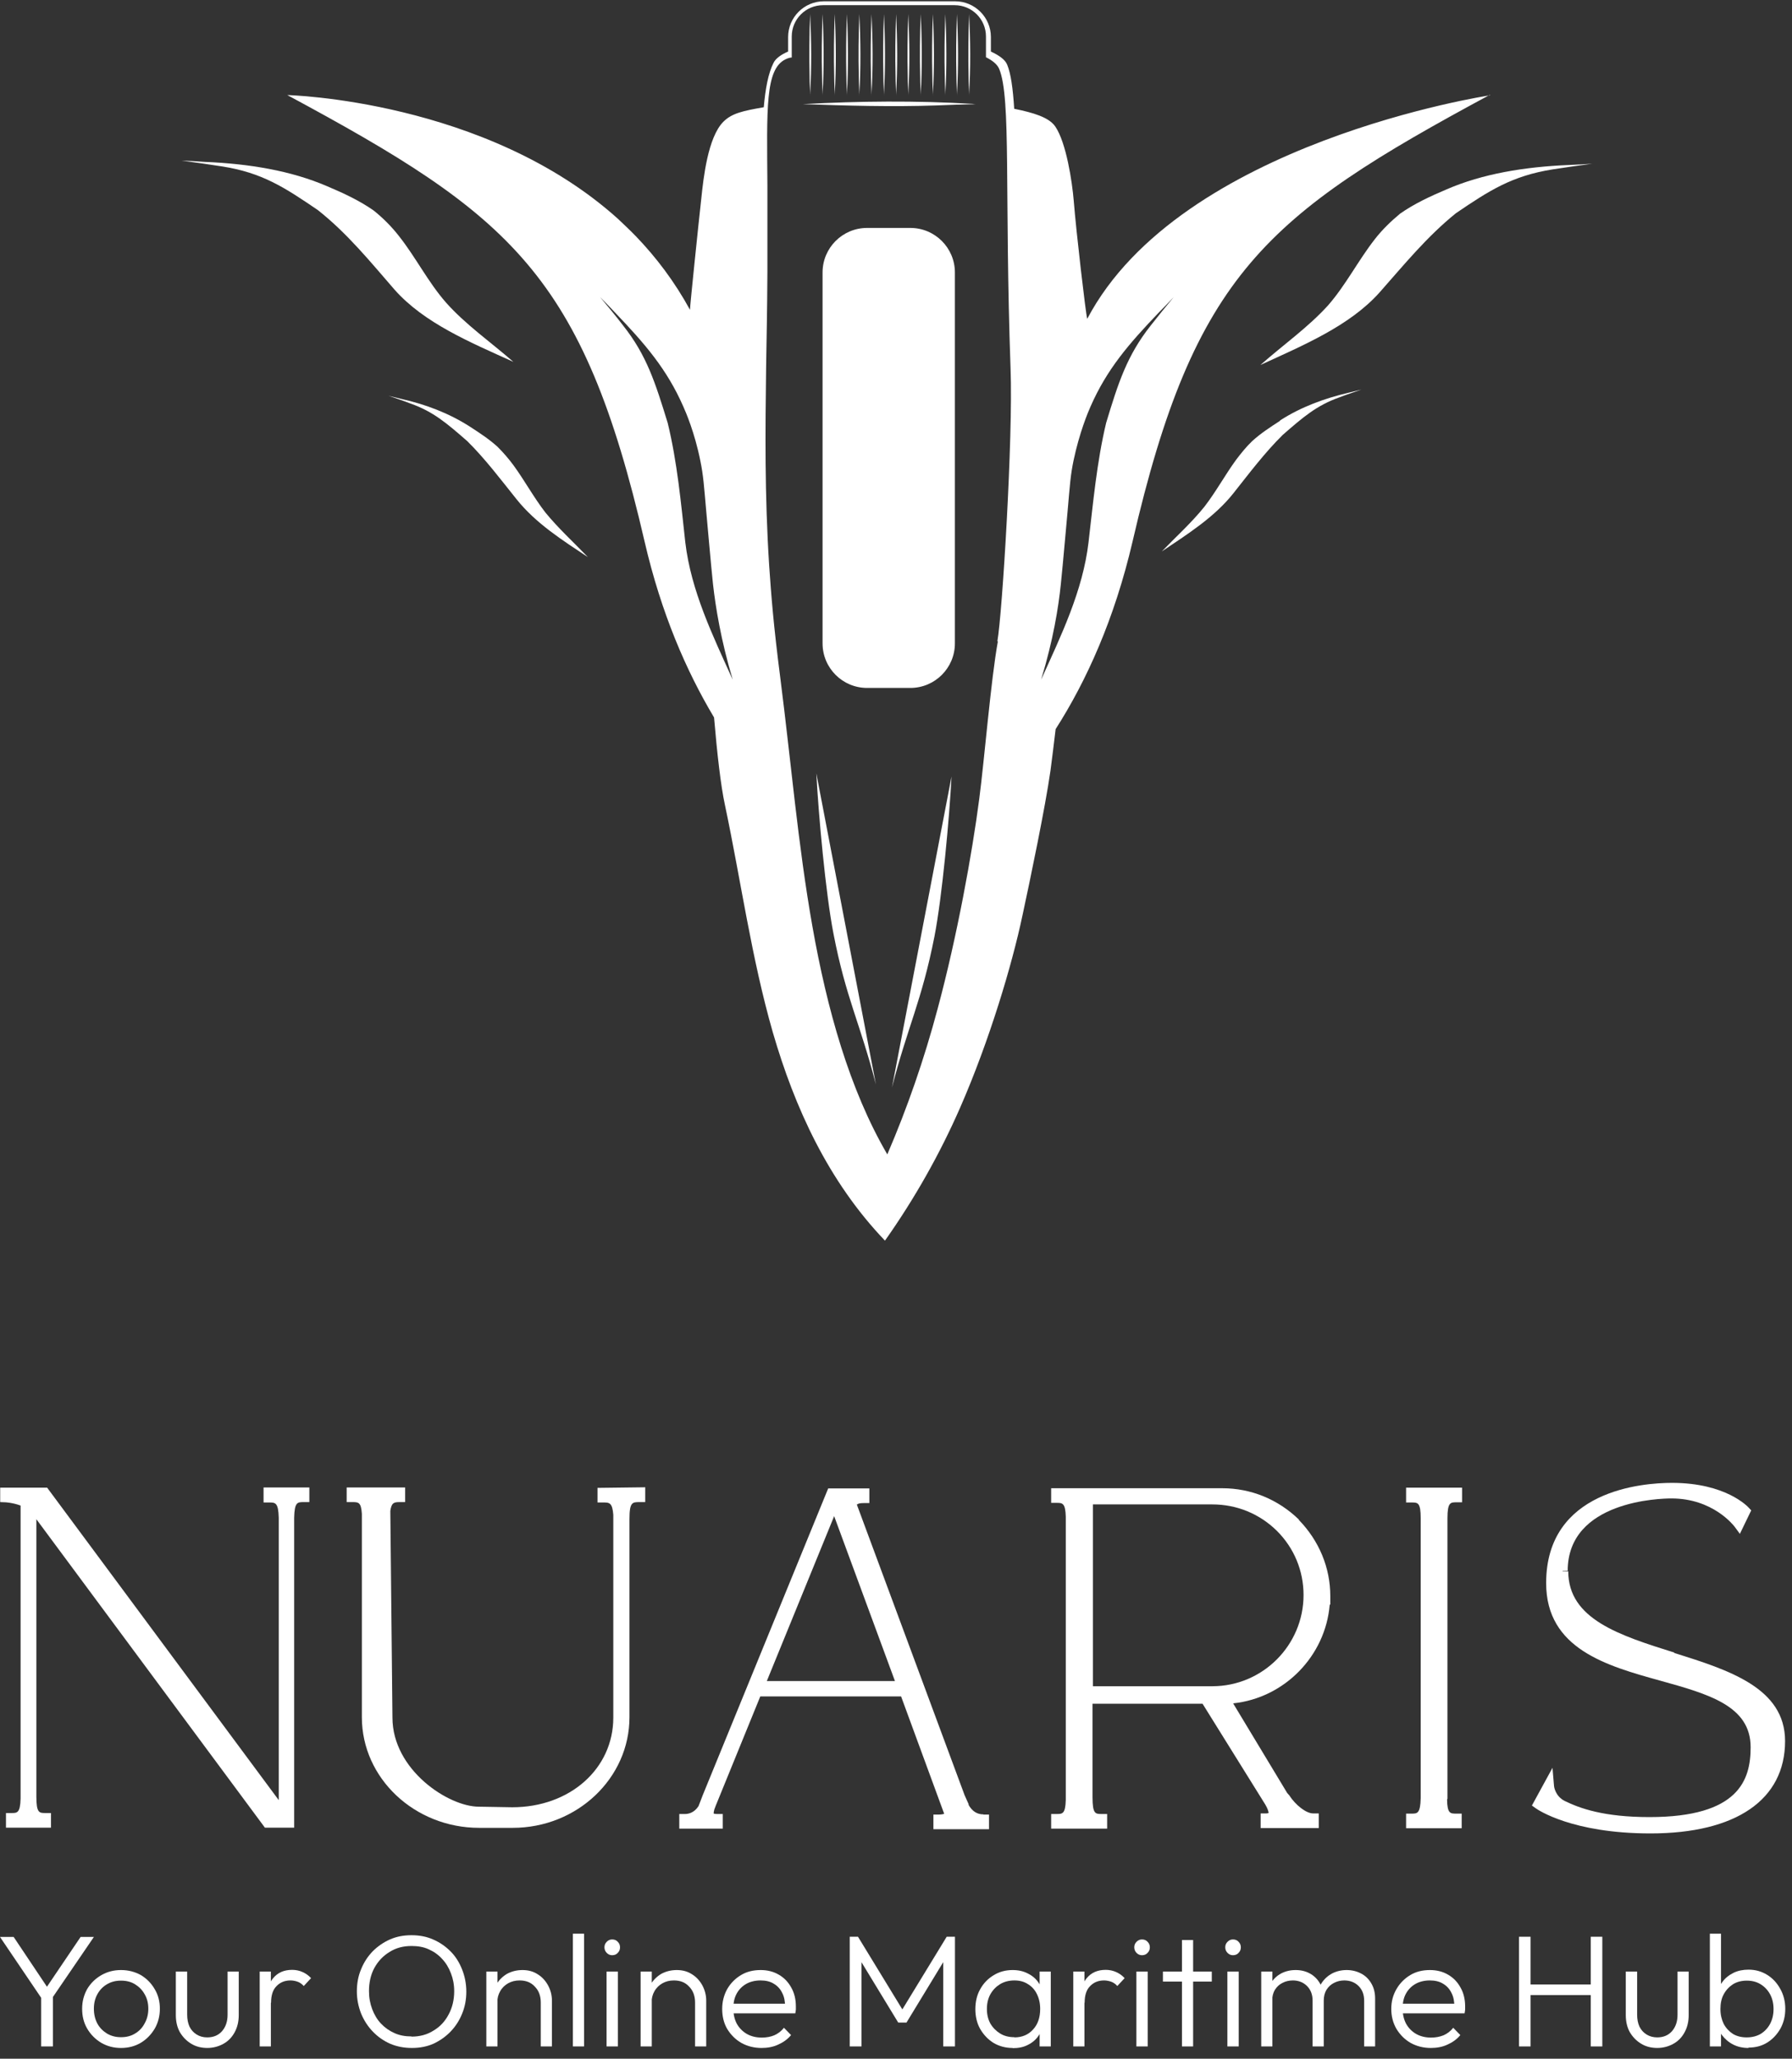 <svg width="148" height="170" viewBox="0 0 148 170" fill="none" xmlns="http://www.w3.org/2000/svg">
<rect x="0" y="0" width="148" height="170" fill="#333333" stroke="none"/>
<path d="M66.288 8.599C69.945 8.727 73.645 8.834 77.324 8.706C78.436 8.663 79.527 8.62 80.639 8.599C80.532 8.599 80.425 8.599 80.34 8.578C75.677 8.299 70.95 8.342 66.309 8.599" fill="white"/>
<path d="M123.051 7.871C123.051 7.871 97.493 11.721 89.793 26.329C89.665 25.88 88.873 19.057 88.681 16.597C88.553 15.015 88.061 11.785 87.162 10.459C86.649 9.689 85.344 9.304 83.762 8.983C83.655 7.272 83.484 6.075 83.184 5.347C83.013 4.92 82.521 4.577 81.837 4.257C81.837 4.171 81.837 4.064 81.837 3.979V3.059C81.837 1.433 80.511 0.107 78.885 0.107H68.042C66.416 0.107 65.09 1.433 65.09 3.059V3.979C65.09 3.979 65.09 4.15 65.09 4.257C64.492 4.513 64.064 4.834 63.893 5.176C63.444 6.053 63.208 7.358 63.08 8.855C61.369 9.154 60.449 9.347 59.743 10.053C58.46 11.336 58.096 14.715 57.925 16.341C57.669 18.651 56.984 25.281 56.984 25.58C55.722 23.27 54.204 21.26 52.514 19.506C52.022 18.993 51.509 18.522 51.017 18.052C40.088 8.235 23.727 7.85 23.727 7.85C42.163 17.774 48.13 22.607 53.242 44.743C54.61 50.647 56.685 55.416 58.973 59.244C59.23 62.26 59.529 64.891 59.872 66.473C61.198 72.74 62.053 79.071 63.828 85.252C65.625 91.433 68.384 97.528 73.089 102.447C75.549 98.961 77.624 95.282 79.292 91.475C81.709 85.957 83.591 79.648 84.446 75.585C85.088 72.612 86.328 66.666 86.756 63.65C86.884 62.666 87.034 61.49 87.184 60.207C89.729 56.229 92.039 51.138 93.536 44.722C98.648 22.586 104.593 17.774 123.051 7.828M56.599 44.786C56.236 41.493 55.936 38.178 55.145 34.926C54.118 31.59 53.413 29.344 51.466 26.885C50.846 26.072 50.205 25.302 49.563 24.532C49.969 24.939 50.354 25.345 50.761 25.773C53.306 28.425 55.081 30.499 56.428 33.558C56.621 33.986 57.369 35.697 57.84 38.049C58.096 39.29 58.139 40.102 58.332 42.263C58.375 42.69 58.717 46.668 58.888 48.251C59.102 50.133 59.529 52.828 60.513 56.122C58.867 52.486 57.07 48.786 56.599 44.786ZM82.414 52.956C81.837 56.122 81.302 62.73 80.874 65.981C80.297 70.409 79.056 77.296 77.431 83.327C76.319 87.497 74.929 91.497 73.282 95.325C70.138 89.936 68.299 83.284 67.101 76.526C65.903 69.767 65.326 62.859 64.449 56.015C63.871 51.523 63.7 49.214 63.529 46.754C63.144 40.808 63.208 35.547 63.272 30.371C63.315 27.377 63.358 26.136 63.379 22.5C63.379 17.453 63.379 15.314 63.379 15.314C63.337 8.983 63.187 5.711 64.876 4.898C65.09 4.791 65.283 4.749 65.39 4.749V3.016C65.39 1.583 66.545 0.428 67.978 0.428H78.843C80.276 0.428 81.43 1.583 81.43 3.016V4.727C81.987 5.005 82.372 5.326 82.521 5.69C83.526 8.085 82.949 15.977 83.462 30.456C83.676 36.081 82.778 50.689 82.372 52.956H82.414ZM89.9 44.786C89.43 48.786 87.633 52.486 85.986 56.122C86.991 52.828 87.419 50.133 87.612 48.251C87.783 46.647 88.125 42.669 88.168 42.263C88.36 40.081 88.403 39.29 88.659 38.049C89.151 35.697 89.879 33.986 90.071 33.558C91.418 30.499 93.194 28.425 95.739 25.773C96.145 25.366 96.53 24.96 96.937 24.532C96.295 25.302 95.653 26.093 95.033 26.885C93.087 29.344 92.36 31.59 91.354 34.926C90.584 38.156 90.285 41.493 89.9 44.786Z" fill="white"/>
<path d="M68.833 77.082C69.86 82.408 71.036 84.482 72.341 89.551L67.421 63.864C67.593 67.222 68.191 73.788 68.833 77.082Z" fill="white"/>
<path d="M77.174 77.338C77.816 74.045 78.415 67.479 78.586 64.121L73.666 89.807C74.971 84.739 76.126 82.664 77.174 77.338Z" fill="white"/>
<path d="M75.185 18.822H71.613C69.581 18.822 67.935 20.468 67.935 22.5V53.127C67.935 55.159 69.581 56.806 71.613 56.806H75.185C77.217 56.806 78.864 55.159 78.864 53.127V22.5C78.864 20.468 77.217 18.822 75.185 18.822Z" fill="white"/>
<path d="M67.934 7.936V7.786C68.063 5.583 68.041 3.359 67.934 1.156C67.87 2.889 67.849 4.621 67.892 6.375C67.892 6.888 67.934 7.423 67.934 7.936Z" fill="white"/>
<path d="M66.908 7.936V7.786C67.036 5.583 67.014 3.359 66.908 1.156C66.843 2.889 66.822 4.621 66.865 6.375C66.865 6.888 66.908 7.423 66.908 7.936Z" fill="white"/>
<path d="M69.945 7.936V7.786C70.073 5.583 70.052 3.359 69.945 1.156C69.881 2.889 69.86 4.621 69.902 6.375C69.902 6.888 69.945 7.423 69.945 7.936Z" fill="white"/>
<path d="M68.94 7.936V7.786C69.068 5.583 69.047 3.359 68.94 1.156C68.876 2.889 68.855 4.621 68.897 6.375C68.897 6.888 68.94 7.423 68.94 7.936Z" fill="white"/>
<path d="M71.977 7.936V7.786C72.106 5.583 72.084 3.359 71.977 1.156C71.913 2.889 71.892 4.621 71.934 6.375C71.934 6.888 71.977 7.423 71.977 7.936Z" fill="white"/>
<path d="M70.972 7.936V7.786C71.1 5.583 71.079 3.359 70.972 1.156C70.908 2.889 70.886 4.621 70.929 6.375C70.929 6.888 70.972 7.423 70.972 7.936Z" fill="white"/>
<path d="M74.009 7.936V7.786C74.137 5.583 74.116 3.359 74.009 1.156C73.945 2.889 73.923 4.621 73.966 6.375C73.966 6.888 74.009 7.423 74.009 7.936Z" fill="white"/>
<path d="M73.003 7.936V7.786C73.132 5.583 73.11 3.359 73.003 1.156C72.939 2.889 72.918 4.621 72.96 6.375C72.96 6.888 73.003 7.423 73.003 7.936Z" fill="white"/>
<path d="M76.04 7.936V7.786C76.169 5.583 76.147 3.359 76.04 1.156C75.976 2.889 75.955 4.621 75.998 6.375C75.998 6.888 76.04 7.423 76.04 7.936Z" fill="white"/>
<path d="M75.014 7.936V7.786C75.142 5.583 75.121 3.359 75.014 1.156C74.95 2.889 74.928 4.621 74.971 6.375C74.971 6.888 75.014 7.423 75.014 7.936Z" fill="white"/>
<path d="M78.072 7.936V7.786C78.2 5.583 78.179 3.359 78.072 1.156C78.008 2.889 77.986 4.621 78.029 6.375C78.029 6.888 78.072 7.423 78.072 7.936Z" fill="white"/>
<path d="M77.046 7.936V7.786C77.174 5.583 77.152 3.359 77.046 1.156C76.981 2.889 76.96 4.621 77.003 6.375C77.003 6.888 77.046 7.423 77.046 7.936Z" fill="white"/>
<path d="M80.04 7.936V7.786C80.168 5.583 80.147 3.359 80.04 1.156C79.976 2.889 79.955 4.621 79.997 6.375C79.997 6.888 80.04 7.423 80.04 7.936Z" fill="white"/>
<path d="M79.035 7.936V7.786C79.163 5.583 79.142 3.359 79.035 1.156C78.971 2.889 78.949 4.621 78.992 6.375C78.992 6.888 79.035 7.423 79.035 7.936Z" fill="white"/>
<path d="M105.706 34.756C104.914 35.269 104.123 35.782 103.417 36.424C102.925 36.895 102.498 37.429 102.091 37.964C101.171 39.226 100.423 40.616 99.46 41.857C98.391 43.183 97.129 44.316 95.953 45.535C98.049 44.124 100.273 42.733 101.856 40.744C103.161 39.098 104.444 37.387 105.941 35.911C107.609 34.456 108.743 33.473 110.625 32.81C111.224 32.574 111.844 32.382 112.443 32.168C112.101 32.254 111.737 32.339 111.395 32.425C109.384 32.895 107.459 33.601 105.727 34.713" fill="white"/>
<path d="M131.499 13.518C130.857 13.56 130.215 13.603 129.574 13.624C125.917 13.774 122.43 14.352 119.479 15.635C118.11 16.212 116.784 16.833 115.629 17.645C114.859 18.287 114.153 18.971 113.554 19.741C112.164 21.517 111.159 23.527 109.683 25.217C108.036 27.035 105.962 28.489 104.101 30.136C107.694 28.489 111.458 26.906 113.918 24.169C115.928 21.901 117.832 19.549 120.249 17.603C122.986 15.742 124.869 14.523 128.226 13.988C129.317 13.817 130.408 13.667 131.499 13.518Z" fill="white"/>
<path d="M38.569 36.404C40.066 37.879 41.349 39.59 42.654 41.216C44.258 43.226 46.461 44.616 48.557 46.007C47.381 44.788 46.119 43.633 45.05 42.328C44.087 41.087 43.339 39.697 42.419 38.435C42.013 37.879 41.563 37.366 41.093 36.895C40.387 36.254 39.596 35.741 38.804 35.227C37.072 34.115 35.147 33.388 33.137 32.939C32.794 32.853 32.431 32.768 32.089 32.682C32.709 32.896 33.308 33.089 33.907 33.324C35.789 33.987 36.922 34.971 38.59 36.425L38.569 36.404Z" fill="white"/>
<path d="M42.398 29.88C40.537 28.255 38.441 26.8 36.815 24.961C35.34 23.271 34.334 21.24 32.944 19.486C32.345 18.716 31.64 18.01 30.87 17.39C29.715 16.577 28.389 15.957 27.02 15.379C24.047 14.096 20.582 13.519 16.925 13.369C16.283 13.326 15.642 13.283 15 13.262C16.091 13.412 17.203 13.561 18.272 13.732C21.652 14.246 23.512 15.486 26.25 17.347C28.688 19.272 30.592 21.625 32.581 23.913C35.019 26.672 38.804 28.255 42.398 29.88Z" fill="white"/>
<path d="M21.767 122.829V124.068H22.228C22.736 124.068 22.991 124.068 23.022 125.339V148.647L3.893 122.844H0.016V124.036L0.445 124.052C0.445 124.052 1.065 124.084 1.7 124.322V148.52C1.669 149.712 1.414 149.712 0.954 149.712H0.493V150.919H4.211V149.712H3.75C3.241 149.712 3.003 149.712 3.003 148.345V125.45L21.878 150.919H24.294V125.323C24.325 124.036 24.564 124.036 25.088 124.036H25.549V122.829H21.783H21.767Z" fill="white"/>
<path d="M49.349 122.861V124.068H49.81C50.319 124.068 50.573 124.068 50.652 125.085V141.831C50.652 146.058 47.061 149.235 42.311 149.235L39.546 149.188C37.036 149.188 32.412 146.153 32.412 141.831L32.237 124.767C32.333 124.1 32.523 124.036 33 124.036H33.461V122.829H28.631V124.036H29.092C29.6 124.036 29.823 124.036 29.886 125.006V141.8C29.886 146.836 34.239 150.935 39.578 150.935H42.343C47.665 150.935 51.987 146.836 51.987 141.8V125.435C51.987 124.036 52.225 124.036 52.829 124.036H53.29V122.813L49.397 122.861H49.349Z" fill="white"/>
<path d="M81.221 149.823C80.697 149.823 80.3 149.569 79.998 149.045V148.981L79.664 148.234L70.767 124.243C70.862 124.164 71.005 124.116 71.339 124.116H71.799V122.908H68.399L58.04 148.234L57.691 149.14C57.341 149.68 56.88 149.792 56.563 149.792H56.102V150.999H59.693V149.792H59.232C59.041 149.792 58.962 149.76 58.946 149.76C58.946 149.728 58.914 149.569 59.105 149.124L62.791 140.084H74.421L77.98 149.776C77.98 149.776 77.789 149.839 77.551 149.839H77.09V151.047H81.682V149.839H81.221V149.823ZM63.331 138.813L68.892 125.196L73.913 138.813H63.331Z" fill="white"/>
<path d="M107.278 125.482C105.562 123.814 103.322 122.892 100.955 122.892H86.814V124.1H87.275C87.736 124.1 87.99 124.1 88.022 125.244V148.631C87.99 149.791 87.736 149.791 87.275 149.791H86.814V150.999H91.438V149.791H90.977C90.468 149.791 90.23 149.791 90.23 148.393V140.687H99.318L104.371 148.806C104.8 149.458 104.768 149.712 104.768 149.712C104.752 149.712 104.688 149.744 104.577 149.744H104.116V150.951H108.915V149.744H108.454C107.882 149.744 107.008 149.076 106.468 148.234L106.309 148.059L101.844 140.656C106.087 140.211 109.471 136.747 109.82 132.505H109.868V131.79C109.868 129.454 108.946 127.23 107.262 125.498L107.278 125.482ZM100.128 139.241H99.668H90.262V124.227H100.128C102.146 124.227 104.037 125.005 105.467 126.42C106.881 127.834 107.659 129.708 107.659 131.71C107.659 135.857 104.275 139.241 100.128 139.241Z" fill="white"/>
<path d="M119.544 125.371C119.544 124.052 119.798 124.052 120.291 124.052H120.751V122.845H116.128V124.068H116.589C117.097 124.068 117.335 124.068 117.335 125.387V148.473C117.304 149.76 117.049 149.76 116.589 149.76H116.128V150.967H120.72V149.76H120.259C119.782 149.76 119.528 149.76 119.512 148.584L119.544 148.536V125.387V125.371Z" fill="white"/>
<path d="M138.277 136.461C133.78 135.047 129.522 133.712 129.522 129.756H129.061L129.046 129.724H129.061L129.475 129.708C129.475 123.909 137.164 123.734 138.038 123.734C141.47 123.734 143.17 125.959 143.25 126.054L143.695 126.658L144.632 124.72L144.425 124.497C144.346 124.418 142.551 122.448 138.086 122.448C135.655 122.448 127.695 123.051 127.695 130.725C127.695 136.159 132.7 137.557 137.117 138.781C141.121 139.893 144.584 140.862 144.584 144.278C144.584 146.963 143.631 150.046 136.227 150.046C132.462 150.046 130.491 149.331 129.22 148.711C128.442 148.314 128.346 147.519 128.346 147.488L128.219 145.978L126.519 149.092L126.853 149.331C126.964 149.41 129.808 151.396 136.307 151.396C143.377 151.396 147.428 148.616 147.428 143.77C147.428 139.369 142.773 137.907 138.277 136.493V136.461Z" fill="white"/>
<path d="M144.409 169.112C143.933 169.112 143.504 169.016 143.138 168.826C142.757 168.635 142.455 168.365 142.201 168.031C141.963 167.682 141.82 167.3 141.772 166.839V164.901C141.82 164.44 141.978 164.043 142.217 163.709C142.455 163.36 142.773 163.106 143.154 162.915C143.536 162.724 143.964 162.645 144.409 162.645C144.981 162.645 145.49 162.788 145.951 163.074C146.411 163.36 146.761 163.741 147.031 164.234C147.301 164.71 147.444 165.267 147.444 165.87C147.444 166.474 147.317 167.014 147.047 167.507C146.777 167.983 146.411 168.381 145.951 168.667C145.49 168.953 144.981 169.08 144.409 169.08V169.112ZM141.216 168.984V159.674H142.137V164.313L141.947 165.807L142.137 167.332V168.984H141.216ZM144.251 168.238C144.695 168.238 145.077 168.142 145.41 167.952C145.744 167.745 145.998 167.475 146.189 167.125C146.38 166.76 146.475 166.363 146.475 165.902C146.475 165.441 146.38 165.028 146.189 164.679C145.998 164.329 145.744 164.059 145.41 163.852C145.077 163.646 144.695 163.551 144.266 163.551C143.837 163.551 143.456 163.646 143.122 163.852C142.805 164.059 142.55 164.329 142.36 164.679C142.169 165.028 142.09 165.441 142.09 165.902C142.09 166.363 142.185 166.76 142.36 167.125C142.55 167.475 142.805 167.745 143.122 167.952C143.44 168.142 143.822 168.238 144.251 168.238Z" fill="white"/>
<path d="M136.878 169.111C136.386 169.111 135.925 169 135.544 168.762C135.146 168.524 134.844 168.206 134.606 167.809C134.384 167.411 134.272 166.935 134.272 166.394V162.804H135.21V166.363C135.21 166.744 135.273 167.062 135.401 167.348C135.544 167.634 135.734 167.84 135.988 167.999C136.243 168.158 136.544 168.238 136.862 168.238C137.387 168.238 137.784 168.063 138.086 167.729C138.388 167.38 138.546 166.935 138.546 166.363V162.804H139.468V166.394C139.468 166.935 139.357 167.395 139.134 167.809C138.912 168.222 138.61 168.539 138.213 168.762C137.816 168.984 137.371 169.111 136.862 169.111H136.878Z" fill="white"/>
<path d="M125.455 168.985V159.928H126.408V168.985H125.455ZM131.381 168.985V159.928H132.334V168.985H131.381ZM126.074 164.742V163.869H131.635V164.742H126.074Z" fill="white"/>
<path d="M118.177 169.112C117.558 169.112 117.002 168.969 116.509 168.698C116.016 168.412 115.635 168.031 115.333 167.539C115.047 167.046 114.904 166.49 114.904 165.886C114.904 165.282 115.047 164.742 115.333 164.25C115.619 163.757 116.001 163.376 116.477 163.09C116.954 162.804 117.494 162.677 118.098 162.677C118.654 162.677 119.162 162.804 119.591 163.058C120.036 163.312 120.37 163.662 120.624 164.123C120.878 164.567 121.005 165.092 121.005 165.68C121.005 165.743 121.005 165.839 121.005 165.934C121.005 166.029 120.974 166.125 120.958 166.252H115.603V165.457H120.449L120.116 165.743C120.116 165.282 120.052 164.901 119.877 164.567C119.718 164.234 119.48 163.98 119.178 163.805C118.876 163.614 118.511 163.535 118.082 163.535C117.653 163.535 117.24 163.63 116.906 163.821C116.573 164.011 116.302 164.281 116.112 164.631C115.921 164.981 115.842 165.378 115.842 165.854C115.842 166.331 115.937 166.744 116.128 167.11C116.334 167.475 116.604 167.745 116.954 167.952C117.319 168.158 117.732 168.254 118.193 168.254C118.575 168.254 118.908 168.19 119.226 168.063C119.544 167.92 119.814 167.713 120.02 167.443L120.608 168.047C120.322 168.397 119.957 168.651 119.528 168.841C119.115 169.032 118.654 169.112 118.161 169.112H118.177Z" fill="white"/>
<path d="M104.164 168.984V162.804H105.086V168.984H104.164ZM108.406 168.984V165.203C108.406 164.695 108.247 164.297 107.945 163.995C107.644 163.694 107.246 163.535 106.786 163.535C106.468 163.535 106.182 163.598 105.912 163.741C105.658 163.868 105.451 164.059 105.292 164.313C105.149 164.552 105.07 164.853 105.07 165.187L104.641 165.012C104.641 164.536 104.752 164.123 104.958 163.773C105.165 163.424 105.451 163.153 105.801 162.963C106.166 162.772 106.563 162.677 107.008 162.677C107.453 162.677 107.834 162.772 108.184 162.963C108.533 163.153 108.803 163.424 109.01 163.773C109.217 164.123 109.328 164.536 109.328 165.028V168.984H108.39H108.406ZM112.664 168.984V165.203C112.664 164.695 112.505 164.297 112.204 163.995C111.902 163.694 111.504 163.535 111.028 163.535C110.726 163.535 110.44 163.598 110.17 163.741C109.916 163.868 109.709 164.059 109.55 164.313C109.407 164.552 109.328 164.853 109.328 165.187L108.772 165.012C108.803 164.536 108.915 164.123 109.137 163.773C109.36 163.424 109.661 163.153 110.011 162.963C110.376 162.772 110.79 162.677 111.218 162.677C111.647 162.677 112.045 162.772 112.41 162.963C112.776 163.153 113.046 163.424 113.252 163.773C113.459 164.123 113.57 164.536 113.57 165.028V168.984H112.648H112.664Z" fill="white"/>
<path d="M101.368 168.984V162.804H102.305V168.984H101.368ZM101.828 161.453C101.654 161.453 101.511 161.39 101.384 161.263C101.256 161.135 101.193 160.977 101.193 160.802C101.193 160.611 101.256 160.468 101.384 160.341C101.511 160.214 101.654 160.15 101.828 160.15C102.019 160.15 102.178 160.214 102.289 160.341C102.416 160.468 102.48 160.611 102.48 160.802C102.48 160.992 102.416 161.135 102.289 161.263C102.178 161.39 102.019 161.453 101.828 161.453Z" fill="white"/>
<path d="M97.618 168.985V160.198H98.539V168.985H97.618ZM96.045 163.63V162.804H100.081V163.63H96.045Z" fill="white"/>
<path d="M93.853 168.984V162.804H94.79V168.984H93.853ZM94.313 161.453C94.138 161.453 93.996 161.39 93.868 161.263C93.741 161.135 93.678 160.977 93.678 160.802C93.678 160.611 93.741 160.468 93.868 160.341C93.996 160.214 94.138 160.15 94.313 160.15C94.504 160.15 94.663 160.214 94.774 160.341C94.901 160.468 94.965 160.611 94.965 160.802C94.965 160.992 94.901 161.135 94.774 161.263C94.663 161.39 94.504 161.453 94.313 161.453Z" fill="white"/>
<path d="M88.641 168.984V162.804H89.563V168.984H88.641ZM89.563 165.378L89.181 165.203C89.181 164.424 89.372 163.805 89.753 163.344C90.135 162.883 90.659 162.661 91.326 162.661C91.628 162.661 91.914 162.724 92.168 162.836C92.422 162.947 92.661 163.106 92.883 163.344L92.279 163.996C92.137 163.837 91.962 163.71 91.787 163.646C91.612 163.582 91.406 163.535 91.183 163.535C90.707 163.535 90.325 163.694 90.023 164.011C89.722 164.313 89.579 164.774 89.579 165.378H89.563Z" fill="white"/>
<path d="M83.636 169.112C83.048 169.112 82.524 168.969 82.063 168.698C81.603 168.412 81.237 168.031 80.951 167.539C80.681 167.062 80.554 166.506 80.554 165.902C80.554 165.298 80.681 164.742 80.951 164.266C81.221 163.773 81.587 163.392 82.063 163.106C82.524 162.82 83.048 162.677 83.636 162.677C84.113 162.677 84.526 162.772 84.891 162.963C85.273 163.153 85.575 163.408 85.797 163.757C86.035 164.091 86.178 164.488 86.226 164.933V166.871C86.178 167.316 86.035 167.713 85.797 168.063C85.575 168.412 85.273 168.667 84.891 168.857C84.526 169.048 84.113 169.127 83.636 169.127V169.112ZM83.779 168.238C84.415 168.238 84.939 168.015 85.32 167.586C85.718 167.157 85.908 166.585 85.908 165.886C85.908 165.425 85.813 165.012 85.638 164.663C85.463 164.297 85.209 164.027 84.891 163.837C84.574 163.63 84.208 163.535 83.779 163.535C83.35 163.535 82.953 163.63 82.604 163.837C82.27 164.043 82 164.313 81.793 164.679C81.603 165.028 81.507 165.425 81.507 165.886C81.507 166.347 81.603 166.744 81.793 167.094C82 167.443 82.27 167.713 82.604 167.92C82.937 168.126 83.334 168.222 83.779 168.222V168.238ZM85.861 168.984V167.332L86.051 165.807L85.861 164.313V162.804H86.782V168.984H85.861Z" fill="white"/>
<path d="M70.179 168.985V159.928H70.862L74.77 166.331H74.278L78.186 159.928H78.87V168.985H77.9V161.612L78.123 161.66L74.866 167.014H74.183L70.925 161.66L71.148 161.612V168.985H70.195H70.179Z" fill="white"/>
<path d="M62.902 169.112C62.282 169.112 61.726 168.969 61.234 168.698C60.741 168.412 60.36 168.031 60.058 167.539C59.772 167.046 59.645 166.49 59.645 165.886C59.645 165.282 59.788 164.742 60.058 164.25C60.344 163.757 60.725 163.376 61.202 163.09C61.679 162.804 62.219 162.677 62.823 162.677C63.379 162.677 63.887 162.804 64.316 163.058C64.761 163.312 65.095 163.662 65.349 164.123C65.603 164.567 65.73 165.092 65.73 165.68C65.73 165.743 65.73 165.839 65.73 165.934C65.73 166.029 65.698 166.125 65.683 166.252H60.328V165.457H65.174L64.841 165.743C64.841 165.282 64.777 164.901 64.602 164.567C64.443 164.234 64.205 163.98 63.903 163.805C63.601 163.614 63.236 163.535 62.807 163.535C62.378 163.535 61.965 163.63 61.631 163.821C61.297 164.011 61.027 164.281 60.837 164.631C60.646 164.981 60.566 165.378 60.566 165.854C60.566 166.331 60.662 166.744 60.852 167.11C61.059 167.475 61.329 167.745 61.679 167.952C62.044 168.158 62.457 168.254 62.918 168.254C63.299 168.254 63.649 168.19 63.951 168.063C64.269 167.92 64.539 167.713 64.745 167.443L65.333 168.047C65.047 168.397 64.682 168.651 64.253 168.841C63.84 169.032 63.379 169.112 62.886 169.112H62.902Z" fill="white"/>
<path d="M57.405 168.984V165.362C57.405 164.822 57.246 164.377 56.912 164.043C56.595 163.694 56.181 163.535 55.657 163.535C55.292 163.535 54.99 163.614 54.704 163.773C54.434 163.932 54.211 164.138 54.052 164.424C53.894 164.695 53.814 165.012 53.814 165.362L53.401 165.124C53.401 164.663 53.512 164.25 53.735 163.868C53.957 163.503 54.243 163.217 54.608 162.995C54.99 162.788 55.419 162.677 55.895 162.677C56.372 162.677 56.785 162.788 57.151 163.026C57.516 163.249 57.802 163.567 58.009 163.948C58.215 164.329 58.326 164.758 58.326 165.203V168.984H57.389H57.405ZM52.908 168.984V162.804H53.83V168.984H52.908Z" fill="white"/>
<path d="M50.096 168.984V162.804H51.033V168.984H50.096ZM50.557 161.453C50.382 161.453 50.239 161.39 50.112 161.263C49.985 161.135 49.921 160.977 49.921 160.802C49.921 160.611 49.985 160.468 50.112 160.341C50.239 160.214 50.382 160.15 50.557 160.15C50.747 160.15 50.906 160.214 51.017 160.341C51.145 160.468 51.208 160.611 51.208 160.802C51.208 160.992 51.145 161.135 51.017 161.263C50.906 161.39 50.747 161.453 50.557 161.453Z" fill="white"/>
<path d="M47.315 168.984V159.674H48.237V168.984H47.315Z" fill="white"/>
<path d="M44.662 168.984V165.362C44.662 164.822 44.503 164.377 44.17 164.043C43.852 163.694 43.439 163.535 42.914 163.535C42.549 163.535 42.247 163.614 41.961 163.773C41.691 163.932 41.469 164.138 41.31 164.424C41.151 164.695 41.071 165.012 41.071 165.362L40.658 165.124C40.658 164.663 40.77 164.25 40.992 163.868C41.214 163.503 41.5 163.217 41.866 162.995C42.247 162.788 42.676 162.677 43.153 162.677C43.629 162.677 44.042 162.788 44.408 163.026C44.773 163.249 45.059 163.567 45.266 163.948C45.472 164.329 45.584 164.758 45.584 165.203V168.984H44.646H44.662ZM40.166 168.984V162.804H41.087V168.984H40.166Z" fill="white"/>
<path d="M34.017 169.111C33.381 169.111 32.778 169 32.222 168.762C31.681 168.523 31.205 168.19 30.792 167.761C30.378 167.332 30.061 166.839 29.822 166.267C29.6 165.695 29.473 165.092 29.473 164.44C29.473 163.789 29.584 163.169 29.822 162.613C30.045 162.057 30.363 161.564 30.776 161.135C31.189 160.722 31.666 160.389 32.206 160.15C32.746 159.912 33.334 159.801 33.985 159.801C34.637 159.801 35.224 159.912 35.765 160.15C36.321 160.389 36.797 160.722 37.211 161.135C37.624 161.549 37.941 162.057 38.164 162.629C38.386 163.185 38.513 163.805 38.513 164.456C38.513 165.107 38.402 165.711 38.164 166.283C37.941 166.839 37.624 167.332 37.211 167.761C36.813 168.174 36.337 168.508 35.797 168.762C35.256 169 34.668 169.111 34.017 169.111ZM33.985 168.174C34.668 168.174 35.272 168.015 35.797 167.681C36.337 167.364 36.75 166.919 37.052 166.347C37.353 165.791 37.512 165.139 37.512 164.424C37.512 163.884 37.417 163.392 37.242 162.947C37.068 162.486 36.829 162.089 36.511 161.755C36.194 161.406 35.828 161.151 35.399 160.961C34.986 160.77 34.51 160.691 33.985 160.691C33.302 160.691 32.698 160.849 32.174 161.183C31.65 161.501 31.236 161.93 30.919 162.502C30.617 163.058 30.474 163.709 30.474 164.424C30.474 164.964 30.569 165.457 30.744 165.918C30.919 166.379 31.157 166.776 31.475 167.109C31.793 167.443 32.158 167.697 32.587 167.888C33.016 168.079 33.477 168.158 33.985 168.158V168.174Z" fill="white"/>
<path d="M21.449 168.984V162.804H22.371V168.984H21.449ZM22.371 165.378L21.989 165.203C21.989 164.424 22.18 163.805 22.561 163.344C22.943 162.883 23.467 162.661 24.134 162.661C24.436 162.661 24.722 162.724 24.976 162.836C25.231 162.947 25.469 163.106 25.691 163.344L25.088 163.996C24.945 163.837 24.77 163.71 24.595 163.646C24.42 163.582 24.214 163.535 23.991 163.535C23.515 163.535 23.133 163.694 22.831 164.011C22.53 164.313 22.387 164.774 22.387 165.378H22.371Z" fill="white"/>
<path d="M17.128 169.111C16.635 169.111 16.174 169 15.793 168.762C15.396 168.524 15.094 168.206 14.856 167.809C14.633 167.411 14.522 166.935 14.522 166.394V162.804H15.459V166.363C15.459 166.744 15.523 167.062 15.65 167.348C15.793 167.634 15.984 167.84 16.238 167.999C16.492 168.158 16.778 168.238 17.112 168.238C17.636 168.238 18.033 168.063 18.335 167.729C18.637 167.38 18.796 166.935 18.796 166.363V162.804H19.718V166.394C19.718 166.935 19.606 167.395 19.384 167.809C19.161 168.222 18.86 168.539 18.462 168.762C18.065 168.984 17.62 169.111 17.112 169.111H17.128Z" fill="white"/>
<path d="M9.994 169.112C9.39 169.112 8.85 168.969 8.357 168.683C7.88 168.397 7.483 167.999 7.197 167.507C6.911 167.014 6.784 166.474 6.784 165.87C6.784 165.267 6.927 164.742 7.197 164.25C7.483 163.773 7.865 163.392 8.357 163.106C8.85 162.82 9.39 162.677 9.994 162.677C10.597 162.677 11.138 162.82 11.63 163.09C12.107 163.376 12.488 163.757 12.774 164.25C13.06 164.726 13.203 165.267 13.203 165.87C13.203 166.474 13.06 167.03 12.774 167.523C12.488 167.999 12.107 168.397 11.63 168.683C11.153 168.969 10.597 169.112 9.994 169.112ZM9.994 168.222C10.438 168.222 10.82 168.126 11.153 167.92C11.503 167.713 11.757 167.443 11.948 167.078C12.154 166.712 12.25 166.315 12.25 165.87C12.25 165.425 12.154 165.028 11.948 164.679C11.757 164.329 11.487 164.059 11.153 163.852C10.82 163.646 10.438 163.551 9.994 163.551C9.549 163.551 9.183 163.646 8.834 163.852C8.484 164.059 8.23 164.329 8.039 164.679C7.849 165.028 7.753 165.41 7.753 165.87C7.753 166.331 7.849 166.728 8.039 167.094C8.23 167.443 8.5 167.713 8.834 167.92C9.183 168.126 9.565 168.222 9.994 168.222Z" fill="white"/>
<path d="M3.591 165.251L0 159.944H1.128L4.115 164.409H3.638L6.657 159.944H7.754L4.131 165.251H3.591ZM3.4 168.985V164.552H4.369V168.985H3.4Z" fill="white"/>
</svg>
